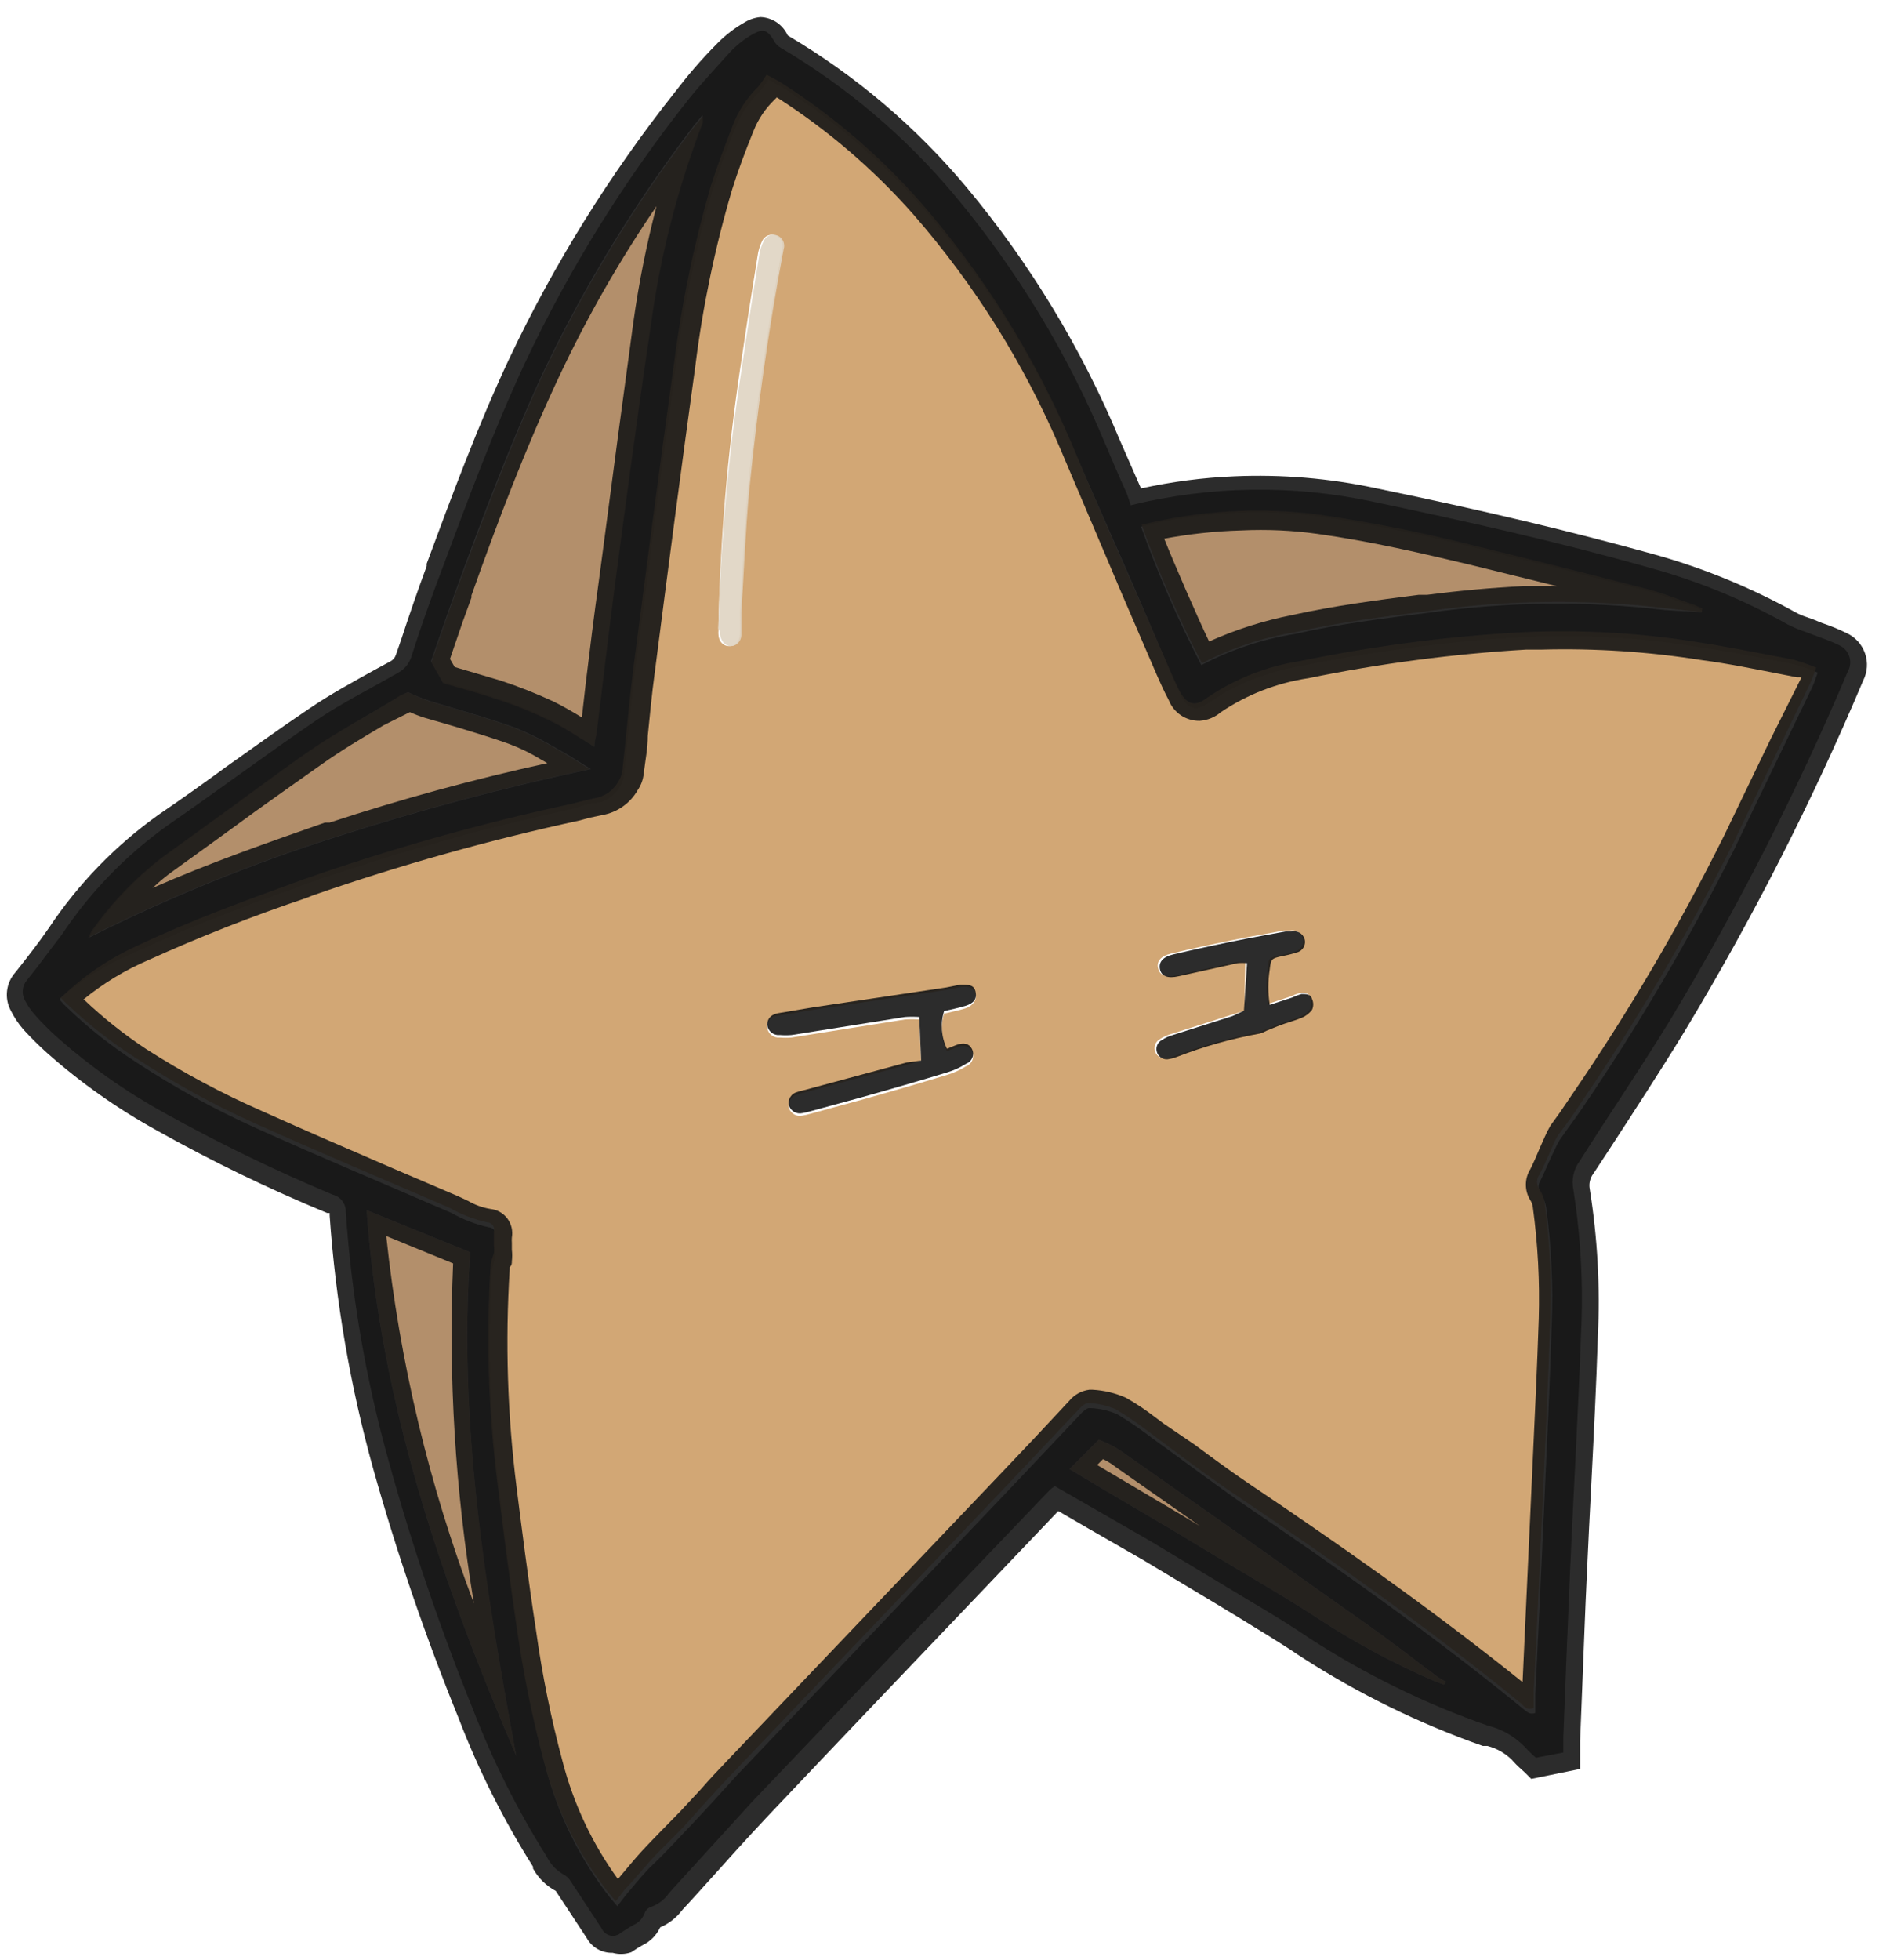 <svg width="61" height="63" viewBox="0 0 61 63" fill="none" xmlns="http://www.w3.org/2000/svg">
<g id="bgStar5" opacity="0.91">
<path id="Vector" opacity="0.91" d="M36.36 16.24C38.905 15.616 41.557 15.575 44.12 16.12C47.12 16.75 50.12 17.42 53.01 18.24C54.57 18.663 56.071 19.277 57.48 20.07C57.674 20.168 57.874 20.251 58.08 20.32C58.43 20.46 58.8 20.57 59.14 20.74C59.216 20.774 59.284 20.823 59.34 20.885C59.396 20.947 59.439 21.019 59.465 21.098C59.491 21.177 59.501 21.261 59.493 21.344C59.486 21.427 59.461 21.507 59.42 21.58C57.782 25.443 55.874 29.185 53.71 32.78C52.77 34.32 51.77 35.78 50.79 37.33C50.697 37.456 50.632 37.601 50.597 37.754C50.563 37.907 50.56 38.066 50.59 38.22C50.833 39.754 50.917 41.309 50.84 42.86C50.75 45.39 50.6 47.91 50.49 50.44C50.41 52.24 50.34 54.04 50.27 55.85C50.27 56 50.27 56.15 50.27 56.33L49.39 56.5C49.26 56.388 49.136 56.267 49.02 56.14C48.7 55.812 48.295 55.58 47.85 55.47C45.831 54.766 43.904 53.822 42.11 52.66C41.19 52.03 40.21 51.48 39.26 50.9L37 49.54L35.26 48.54L33.92 47.77C33.855 47.81 33.795 47.857 33.74 47.91C30.547 51.243 27.363 54.577 24.19 57.91C23.28 58.91 22.41 59.86 21.52 60.84C21.369 61.063 21.147 61.229 20.89 61.31C20.815 61.347 20.758 61.411 20.73 61.49C20.7 61.574 20.654 61.65 20.594 61.716C20.534 61.781 20.461 61.833 20.38 61.87C20.23 61.95 20.1 62.04 19.96 62.13C19.914 62.169 19.859 62.197 19.8 62.212C19.741 62.226 19.679 62.227 19.62 62.213C19.561 62.2 19.505 62.172 19.459 62.134C19.412 62.095 19.375 62.046 19.35 61.99C19.02 61.48 18.69 60.99 18.35 60.47C18.306 60.393 18.244 60.328 18.17 60.28C17.909 60.143 17.699 59.925 17.57 59.66C16.637 58.176 15.85 56.606 15.22 54.97C14.159 52.358 13.251 49.687 12.5 46.97C11.769 44.357 11.306 41.677 11.12 38.97C11.126 38.841 11.088 38.714 11.011 38.61C10.935 38.506 10.825 38.432 10.7 38.4C8.846 37.625 7.037 36.746 5.28 35.77C4.055 35.095 2.908 34.287 1.86 33.36C1.602 33.132 1.358 32.888 1.13 32.63C0.994 32.48 0.88 32.312 0.79 32.13C0.739 32.027 0.719 31.91 0.736 31.796C0.752 31.682 0.802 31.575 0.88 31.49C1.26 31.02 1.64 30.49 1.99 30.04C2.901 28.673 4.053 27.484 5.39 26.53C7 25.42 8.57 24.24 10.19 23.14C11.02 22.58 11.91 22.14 12.79 21.63C12.993 21.525 13.147 21.346 13.22 21.13C13.54 20.13 13.86 19.23 14.22 18.28C15.05 16.06 15.87 13.83 16.88 11.67C18.306 8.643 20.078 5.79 22.16 3.17C22.58 2.65 23.03 2.17 23.49 1.66C23.71 1.431 23.963 1.235 24.24 1.08C24.56 0.91 24.7 0.99 24.88 1.3C24.932 1.4 25.012 1.484 25.11 1.54C27.225 2.789 29.112 4.388 30.69 6.27C32.701 8.677 34.336 11.374 35.54 14.27C35.77 14.81 36 15.35 36.24 15.88L36.36 16.24ZM1.94 32.09C1.932 32.112 1.932 32.137 1.94 32.16C2.005 32.238 2.075 32.312 2.15 32.38C2.845 33.05 3.606 33.65 4.42 34.17C5.633 34.966 6.907 35.664 8.23 36.26C10.31 37.2 12.42 38.08 14.52 38.99C14.895 39.203 15.299 39.358 15.72 39.45C15.755 39.451 15.79 39.461 15.821 39.478C15.852 39.495 15.879 39.519 15.899 39.548C15.92 39.577 15.933 39.61 15.938 39.645C15.944 39.68 15.941 39.716 15.93 39.75C15.93 39.89 15.93 40.05 15.93 40.2C15.945 40.282 15.945 40.367 15.93 40.45C15.889 40.561 15.855 40.675 15.83 40.79C15.678 43.152 15.752 45.522 16.05 47.87C16.24 49.42 16.44 50.97 16.67 52.52C16.875 53.956 17.166 55.379 17.54 56.78C17.934 58.31 18.638 59.744 19.61 60.99L19.85 61.27L20.12 60.92C20.42 60.57 20.7 60.21 21.01 59.92C21.32 59.63 21.83 59.08 22.23 58.66C22.63 58.24 23.23 57.58 23.7 57.06L32.49 47.84L34.74 45.46C34.82 45.37 34.95 45.25 35.04 45.26C35.347 45.269 35.649 45.337 35.93 45.46C36.328 45.701 36.712 45.965 37.08 46.25C38 46.91 38.9 47.59 39.84 48.25C42.97 50.37 46.06 52.54 48.98 54.93C49.09 55.01 49.19 55.13 49.37 55.06V54.46C49.47 52.46 49.563 50.48 49.65 48.52C49.74 46.52 49.84 44.52 49.9 42.52C49.945 41.287 49.885 40.053 49.72 38.83C49.697 38.669 49.639 38.516 49.55 38.38C49.501 38.313 49.475 38.233 49.475 38.15C49.475 38.067 49.501 37.987 49.55 37.92C49.71 37.58 49.86 37.22 50.01 36.92C50.051 36.827 50.097 36.737 50.15 36.65C50.39 36.3 50.64 35.97 50.86 35.65C52.688 32.971 54.331 30.171 55.78 27.27C56.6 25.55 57.44 23.83 58.26 22.12C58.33 21.97 58.38 21.82 58.45 21.62C58.206 21.517 57.955 21.43 57.7 21.36C56.7 21.16 55.7 20.95 54.63 20.8C52.72 20.492 50.782 20.388 48.85 20.49C46.498 20.627 44.158 20.934 41.85 21.41C40.774 21.578 39.749 21.984 38.85 22.6C38.48 22.88 38.22 22.81 37.99 22.39C37.86 22.14 37.75 21.88 37.64 21.63C36.64 19.21 35.55 16.8 34.5 14.39C33.298 11.58 31.666 8.976 29.66 6.67C28.331 5.158 26.792 3.844 25.09 2.77L24.7 2.56C24.618 2.701 24.524 2.834 24.42 2.96C24.063 3.309 23.786 3.732 23.61 4.2C23.36 4.84 23.12 5.48 22.91 6.13C22.364 8.009 21.966 9.928 21.72 11.87C21.26 15.17 20.83 18.47 20.4 21.77C20.27 22.83 20.18 23.9 20.06 24.96C20.04 25.07 19.999 25.175 19.94 25.27C19.861 25.416 19.75 25.541 19.615 25.637C19.479 25.732 19.324 25.795 19.16 25.82C18.91 25.82 18.67 25.94 18.42 26C15.489 26.631 12.6 27.446 9.77 28.44C7.96 29.1 6.16 29.75 4.42 30.58C3.514 30.94 2.675 31.45 1.94 32.09ZM19.11 23.96C19.11 23.8 19.16 23.69 19.17 23.58C19.37 21.99 19.55 20.4 19.76 18.81C20.13 16.02 20.5 13.22 20.92 10.43C21.22 8.199 21.78 6.011 22.59 3.91C22.59 3.91 22.59 3.82 22.59 3.7C22.43 3.9 22.31 4.03 22.21 4.17C20.387 6.571 18.812 9.151 17.51 11.87C16.42 14.21 15.51 16.63 14.63 19.05C14.36 19.8 14.1 20.56 13.86 21.25L14.24 21.92C14.76 22.08 15.34 22.22 15.91 22.42C16.465 22.593 17.006 22.807 17.53 23.06C18.07 23.31 18.57 23.65 19.11 24V23.96ZM54.72 19.68V19.62L54.48 19.51C53.98 19.34 53.48 19.13 52.97 19C51.11 18.52 49.25 18.053 47.39 17.6C45.742 17.181 44.073 16.848 42.39 16.6C40.486 16.354 38.553 16.466 36.69 16.93C37.238 18.454 37.886 19.941 38.63 21.38C39.569 20.887 40.583 20.549 41.63 20.38C43.04 20.06 44.48 19.88 45.91 19.7C48.442 19.34 51.01 19.31 53.55 19.61L54.72 19.68ZM13.12 22.25C13.045 22.282 12.971 22.319 12.9 22.36C11.9 22.95 10.9 23.51 9.98 24.14C9.06 24.77 7.98 25.59 6.98 26.31L5.25 27.56C4.374 28.237 3.605 29.043 2.97 29.95L2.88 30.13C5.419 28.855 8.053 27.782 10.76 26.92C13.468 26.048 16.218 25.314 19 24.72C18.6 24.48 18.28 24.26 17.94 24.08C17.493 23.809 17.025 23.575 16.54 23.38C15.65 23.06 14.73 22.81 13.82 22.53C13.581 22.451 13.347 22.358 13.12 22.25ZM11.79 38.9C12.23 45.13 14.2 50.84 16.6 56.44C15.6 51.09 14.73 45.74 15.12 40.25L11.79 38.9ZM46.43 54.15L46.5 54.06C46.41 54.016 46.323 53.966 46.24 53.91C45.5 53.36 44.77 52.79 44.01 52.25C41.403 50.403 38.787 48.56 36.16 46.72C35.907 46.533 35.627 46.385 35.33 46.28L34.39 47.22L35.29 47.76L37.75 49.21L39.06 50C40.2 50.69 41.36 51.35 42.47 52.08C43.621 52.826 44.831 53.475 46.09 54.02L46.43 54.15Z" fill="black"/>
<path id="Vector_2" opacity="0.91" d="M1.94 32.09C2.648 31.398 3.47 30.833 4.37 30.42C6.11 29.59 7.91 28.94 9.72 28.28C12.549 27.286 15.438 26.471 18.37 25.84C18.62 25.78 18.86 25.71 19.11 25.66C19.274 25.635 19.429 25.572 19.565 25.477C19.7 25.381 19.811 25.256 19.89 25.11C19.949 25.015 19.989 24.91 20.01 24.8C20.13 23.74 20.22 22.67 20.35 21.61C20.78 18.31 21.21 15.01 21.67 11.71C21.916 9.769 22.314 7.849 22.86 5.97C23.07 5.32 23.31 4.68 23.56 4.04C23.736 3.572 24.013 3.149 24.37 2.8C24.474 2.675 24.568 2.541 24.65 2.4L25.04 2.61C26.742 3.684 28.281 4.998 29.61 6.51C31.615 8.816 33.248 11.42 34.45 14.23C35.45 16.64 36.54 19.05 37.59 21.47C37.7 21.72 37.81 21.98 37.94 22.23C38.17 22.65 38.43 22.72 38.8 22.44C39.699 21.824 40.724 21.418 41.8 21.25C44.108 20.774 46.447 20.467 48.8 20.33C50.732 20.228 52.67 20.332 54.58 20.64C55.58 20.79 56.58 21 57.65 21.2C57.905 21.27 58.156 21.357 58.4 21.46C58.33 21.66 58.28 21.81 58.21 21.96C57.39 23.67 56.55 25.39 55.73 27.11C54.281 30.011 52.638 32.811 50.81 35.49C50.59 35.84 50.34 36.17 50.1 36.49C50.047 36.577 50.001 36.667 49.96 36.76C49.81 37.1 49.66 37.46 49.5 37.76C49.451 37.827 49.425 37.907 49.425 37.99C49.425 38.073 49.451 38.153 49.5 38.22C49.589 38.356 49.647 38.509 49.67 38.67C49.835 39.893 49.895 41.127 49.85 42.36C49.79 44.36 49.69 46.36 49.6 48.36C49.51 50.36 49.42 52.36 49.32 54.3V54.9C49.14 54.97 49.04 54.9 48.93 54.77C46.01 52.38 42.93 50.21 39.79 48.09C38.85 47.46 37.95 46.78 37.03 46.09C36.662 45.805 36.278 45.541 35.88 45.3C35.599 45.177 35.297 45.109 34.99 45.1C34.9 45.1 34.77 45.21 34.69 45.3L32.44 47.68L23.65 56.9C23.15 57.42 22.65 57.97 22.18 58.5C21.71 59.03 21.35 59.33 20.96 59.76C20.57 60.19 20.37 60.45 20.07 60.76L19.8 61.11L19.56 60.83C18.588 59.584 17.884 58.151 17.49 56.62C17.116 55.218 16.825 53.796 16.62 52.36C16.39 50.81 16.19 49.26 16 47.71C15.702 45.362 15.628 42.992 15.78 40.63C15.806 40.514 15.839 40.401 15.88 40.29C15.895 40.207 15.895 40.123 15.88 40.04C15.88 39.89 15.88 39.73 15.88 39.59C15.891 39.556 15.894 39.52 15.888 39.485C15.883 39.45 15.87 39.417 15.849 39.388C15.829 39.359 15.802 39.335 15.771 39.318C15.74 39.301 15.706 39.291 15.67 39.29C15.249 39.198 14.844 39.043 14.47 38.83C12.37 37.92 10.26 37.04 8.18 36.1C6.857 35.505 5.583 34.806 4.37 34.01C3.556 33.49 2.795 32.891 2.1 32.22C2.025 32.152 1.955 32.078 1.89 32C1.906 32.009 1.919 32.022 1.927 32.038C1.936 32.054 1.941 32.072 1.94 32.09ZM29.62 34.09L29.16 34.23L25.86 35.12C25.785 35.134 25.712 35.154 25.64 35.18C25.593 35.191 25.549 35.21 25.509 35.238C25.47 35.266 25.437 35.302 25.412 35.343C25.387 35.384 25.37 35.43 25.363 35.477C25.356 35.525 25.358 35.573 25.37 35.62C25.4 35.706 25.46 35.778 25.539 35.822C25.619 35.866 25.711 35.88 25.8 35.86C25.888 35.845 25.975 35.825 26.06 35.8L27.71 35.35C28.64 35.09 29.57 34.82 30.49 34.54C30.694 34.475 30.889 34.384 31.07 34.27C31.115 34.253 31.157 34.226 31.191 34.192C31.226 34.158 31.252 34.116 31.269 34.071C31.286 34.025 31.293 33.977 31.29 33.928C31.287 33.88 31.273 33.833 31.25 33.79C31.16 33.62 30.99 33.58 30.75 33.67L30.45 33.79C30.267 33.413 30.235 32.98 30.36 32.58C30.61 32.52 30.84 32.48 31.05 32.41C31.26 32.34 31.42 32.15 31.37 31.96C31.32 31.77 31.15 31.68 30.88 31.73L30.43 31.82L26.14 32.46L25.01 32.65C24.77 32.65 24.65 32.84 24.67 33.03C24.683 33.127 24.733 33.214 24.809 33.274C24.886 33.334 24.983 33.361 25.08 33.35C25.203 33.36 25.327 33.36 25.45 33.35L29.1 32.77C29.253 32.76 29.407 32.76 29.56 32.77L29.62 34.09ZM23.1 20.2C23.105 20.25 23.105 20.3 23.1 20.35C23.1 20.61 23.25 20.77 23.45 20.77C23.65 20.77 23.77 20.64 23.79 20.39C23.81 20.14 23.79 19.93 23.79 19.7C23.87 18.4 23.92 17.09 24.04 15.79C24.3 13.18 24.66 10.59 25.15 8.01C25.177 7.925 25.172 7.833 25.135 7.751C25.098 7.67 25.032 7.605 24.95 7.57C24.865 7.537 24.77 7.538 24.686 7.573C24.602 7.609 24.535 7.676 24.5 7.76C24.429 7.908 24.382 8.067 24.36 8.23C24.16 9.463 23.97 10.693 23.79 11.92C23.385 14.663 23.155 17.428 23.1 20.2ZM40.02 32.49L39.57 32.63L37.65 33.24C37.526 33.275 37.408 33.329 37.3 33.4C37.229 33.438 37.174 33.501 37.146 33.577C37.118 33.653 37.119 33.736 37.149 33.812C37.178 33.887 37.234 33.949 37.307 33.985C37.379 34.022 37.462 34.031 37.54 34.01C37.626 33.996 37.71 33.972 37.79 33.94C38.654 33.605 39.548 33.354 40.46 33.19C40.533 33.168 40.604 33.138 40.67 33.1L41.09 32.93C41.33 32.84 41.57 32.78 41.81 32.68C41.937 32.626 42.047 32.539 42.13 32.43C42.155 32.375 42.168 32.315 42.168 32.255C42.168 32.195 42.155 32.135 42.13 32.08C42.13 31.93 41.94 31.89 41.79 31.92C41.69 31.948 41.593 31.985 41.5 32.03L40.77 32.27C40.709 31.892 40.709 31.508 40.77 31.13C40.77 30.78 40.83 30.78 41.18 30.7C41.329 30.674 41.476 30.637 41.62 30.59C41.668 30.581 41.713 30.562 41.753 30.534C41.793 30.506 41.826 30.471 41.852 30.429C41.877 30.388 41.894 30.342 41.9 30.294C41.907 30.246 41.903 30.197 41.89 30.15C41.862 30.065 41.804 29.993 41.726 29.949C41.649 29.905 41.557 29.891 41.47 29.91H41.28L40.08 30.13C39.27 30.29 38.46 30.46 37.66 30.65C37.32 30.73 37.18 30.91 37.24 31.13C37.3 31.35 37.49 31.43 37.84 31.35L39.73 30.93C39.833 30.92 39.937 30.92 40.04 30.93L40.02 32.49Z" fill="#C89458"/>
<path id="Vector_3" opacity="0.91" d="M19.11 24C18.57 23.69 18.11 23.35 17.54 23.1C17.017 22.847 16.475 22.633 15.92 22.46C15.35 22.26 14.77 22.12 14.25 21.96L13.87 21.29C14.11 20.6 14.37 19.84 14.64 19.09C15.54 16.67 16.43 14.25 17.52 11.91C18.822 9.191 20.397 6.611 22.22 4.21C22.32 4.07 22.44 3.94 22.6 3.74C22.6 3.86 22.6 3.91 22.6 3.95C21.79 6.051 21.23 8.239 20.93 10.47C20.51 13.26 20.14 16.06 19.77 18.85C19.56 20.44 19.38 22.03 19.18 23.62C19.16 23.69 19.13 23.8 19.11 24Z" fill="#A3784C"/>
<path id="Vector_4" opacity="0.91" d="M54.72 19.68L53.57 19.55C51.03 19.25 48.462 19.28 45.93 19.64C44.5 19.82 43.06 20 41.65 20.32C40.603 20.489 39.59 20.827 38.65 21.32C37.907 19.881 37.258 18.394 36.71 16.87C38.573 16.406 40.506 16.294 42.41 16.54C44.093 16.788 45.762 17.121 47.41 17.54C49.27 17.993 51.13 18.46 52.99 18.94C53.5 19.07 53.99 19.28 54.5 19.45L54.74 19.56L54.72 19.68Z" fill="#A3784C"/>
<path id="Vector_5" opacity="0.91" d="M13.12 22.25C13.334 22.356 13.555 22.45 13.78 22.53C14.69 22.81 15.61 23.06 16.5 23.38C16.985 23.575 17.453 23.809 17.9 24.08C18.24 24.26 18.56 24.48 18.96 24.72C16.178 25.314 13.428 26.048 10.72 26.92C8.013 27.782 5.379 28.855 2.84 30.13L2.93 29.95C3.565 29.043 4.334 28.237 5.21 27.56L6.94 26.31C7.94 25.59 8.94 24.83 9.94 24.14C10.94 23.45 11.94 22.95 12.86 22.36C12.944 22.318 13.031 22.281 13.12 22.25Z" fill="#A3784C"/>
<path id="Vector_6" opacity="0.91" d="M11.79 38.9L15.12 40.25C14.73 45.74 15.62 51.09 16.6 56.44C14.2 50.84 12.23 45.13 11.79 38.9Z" fill="#A3784C"/>
<path id="Vector_7" opacity="0.91" d="M46.43 54.15L46.09 54.02C44.831 53.475 43.621 52.826 42.47 52.08C41.36 51.35 40.2 50.69 39.06 50L37.75 49.21L35.29 47.76L34.39 47.22L35.33 46.28C35.627 46.385 35.907 46.533 36.16 46.72C38.78 48.56 41.397 50.403 44.01 52.25C44.77 52.79 45.5 53.36 46.24 53.91C46.323 53.966 46.41 54.016 46.5 54.06L46.43 54.15Z" fill="#A3784C"/>
<path id="Vector_8" opacity="0.91" d="M29.62 34.09L29.56 32.69C29.407 32.68 29.253 32.68 29.1 32.69L25.45 33.27C25.327 33.28 25.203 33.28 25.08 33.27C24.983 33.281 24.886 33.254 24.809 33.194C24.733 33.134 24.683 33.047 24.67 32.95C24.67 32.76 24.77 32.62 25.01 32.57L26.14 32.38L30.43 31.74L30.88 31.65C31.15 31.65 31.32 31.65 31.37 31.88C31.42 32.11 31.31 32.25 31.05 32.33C30.79 32.41 30.61 32.44 30.36 32.5C30.235 32.9 30.267 33.333 30.45 33.71L30.75 33.59C30.99 33.5 31.16 33.54 31.25 33.71C31.273 33.753 31.287 33.8 31.29 33.848C31.293 33.897 31.286 33.946 31.269 33.991C31.252 34.036 31.226 34.078 31.191 34.112C31.157 34.146 31.115 34.173 31.07 34.19C30.889 34.304 30.694 34.395 30.49 34.46C29.57 34.74 28.64 35.01 27.71 35.27L26.06 35.72C25.975 35.745 25.888 35.765 25.8 35.78C25.711 35.8 25.619 35.786 25.539 35.742C25.46 35.698 25.4 35.626 25.37 35.54C25.358 35.493 25.356 35.445 25.363 35.397C25.37 35.35 25.387 35.304 25.412 35.263C25.437 35.222 25.47 35.186 25.509 35.158C25.549 35.13 25.593 35.111 25.64 35.1C25.712 35.074 25.785 35.054 25.86 35.04L29.16 34.15L29.62 34.09Z" fill="black"/>
<path id="Vector_9" opacity="0.91" d="M23.1 20.2C23.171 17.427 23.419 14.662 23.84 11.92C24.02 10.687 24.21 9.457 24.41 8.23C24.432 8.067 24.479 7.908 24.55 7.76C24.585 7.676 24.652 7.609 24.736 7.573C24.82 7.538 24.915 7.537 25 7.57C25.082 7.605 25.148 7.67 25.185 7.751C25.222 7.833 25.227 7.925 25.2 8.01C24.71 10.59 24.35 13.18 24.09 15.79C23.97 17.09 23.92 18.4 23.84 19.7C23.84 19.93 23.84 20.16 23.84 20.39C23.84 20.62 23.68 20.77 23.5 20.77C23.32 20.77 23.17 20.61 23.15 20.35C23.139 20.298 23.122 20.248 23.1 20.2Z" fill="#DCCFBD"/>
<path id="Vector_10" opacity="0.91" d="M40 32.49L40.1 30.96C39.997 30.95 39.893 30.95 39.79 30.96L37.9 31.38C37.55 31.46 37.35 31.38 37.3 31.16C37.25 30.94 37.38 30.76 37.72 30.68C38.52 30.49 39.33 30.32 40.14 30.16L41.34 29.94H41.53C41.617 29.921 41.709 29.935 41.786 29.979C41.864 30.023 41.922 30.095 41.95 30.18C41.963 30.227 41.967 30.276 41.96 30.324C41.954 30.372 41.937 30.418 41.912 30.459C41.886 30.501 41.853 30.537 41.813 30.564C41.773 30.592 41.728 30.611 41.68 30.62C41.536 30.667 41.389 30.704 41.24 30.73C40.89 30.81 40.87 30.81 40.83 31.16C40.769 31.538 40.769 31.922 40.83 32.3L41.56 32.06C41.653 32.015 41.75 31.978 41.85 31.95C42 31.95 42.15 31.95 42.19 32.11C42.215 32.165 42.228 32.225 42.228 32.285C42.228 32.346 42.215 32.405 42.19 32.46C42.107 32.569 41.996 32.656 41.87 32.71C41.63 32.81 41.39 32.87 41.15 32.96L40.73 33.13C40.664 33.168 40.593 33.198 40.52 33.22C39.608 33.384 38.714 33.635 37.85 33.97C37.77 34.002 37.686 34.026 37.6 34.04C37.522 34.061 37.439 34.052 37.367 34.015C37.294 33.979 37.238 33.917 37.209 33.842C37.179 33.767 37.178 33.683 37.206 33.607C37.234 33.531 37.289 33.468 37.36 33.43C37.468 33.359 37.586 33.305 37.71 33.27L39.63 32.66L40 32.49Z" fill="black"/>
<path id="Vector_11" opacity="0.91" d="M19.7 62.77C19.532 62.775 19.366 62.734 19.219 62.651C19.073 62.568 18.952 62.447 18.87 62.3C18.54 61.79 18.21 61.3 17.87 60.78C17.562 60.616 17.308 60.366 17.14 60.06V60C16.184 58.486 15.38 56.882 14.74 55.21C13.678 52.596 12.763 49.926 12 47.21C11.261 44.55 10.792 41.823 10.6 39.07C10.602 39.043 10.602 39.017 10.6 38.99H10.52C8.646 38.216 6.819 37.331 5.05 36.34C3.789 35.646 2.608 34.814 1.53 33.86C1.27 33.63 1.01 33.37 0.76 33.1C0.593 32.909 0.452 32.697 0.34 32.47C0.24 32.277 0.201 32.058 0.228 31.842C0.255 31.626 0.346 31.423 0.49 31.26L0.57 31.16C0.91 30.73 1.26 30.28 1.57 29.83C2.517 28.407 3.717 27.17 5.11 26.18C5.843 25.68 6.563 25.17 7.27 24.65C8.13 24.04 9.02 23.4 9.91 22.8C10.61 22.32 11.35 21.92 12.07 21.52L12.55 21.26C12.592 21.239 12.63 21.209 12.661 21.173C12.692 21.137 12.715 21.095 12.73 21.05L12.9 20.56C13.16 19.77 13.43 18.98 13.72 18.2V18.12C14.53 15.94 15.36 13.69 16.37 11.54C17.819 8.478 19.614 5.593 21.72 2.94C22.08 2.47 22.52 1.94 23.08 1.38C23.341 1.117 23.637 0.891 23.96 0.71C24.112 0.619 24.283 0.564 24.46 0.55C24.645 0.558 24.825 0.617 24.979 0.721C25.132 0.826 25.254 0.971 25.33 1.14C27.511 2.427 29.456 4.077 31.08 6.02C33.122 8.468 34.784 11.208 36.01 14.15L36.69 15.7C37.677 15.483 38.681 15.352 39.69 15.31C41.213 15.244 42.739 15.371 44.23 15.69C47.72 16.41 50.56 17.09 53.16 17.81C54.759 18.253 56.3 18.884 57.75 19.69C57.856 19.746 57.966 19.793 58.08 19.83L58.28 19.9L58.6 20.03C58.867 20.119 59.127 20.226 59.38 20.35C59.518 20.413 59.641 20.503 59.743 20.615C59.844 20.727 59.922 20.859 59.972 21.002C60.022 21.145 60.042 21.296 60.031 21.447C60.02 21.598 59.979 21.745 59.91 21.88C58.269 25.769 56.35 29.535 54.17 33.15C53.37 34.46 52.52 35.76 51.7 37.02L51.24 37.72C51.185 37.79 51.147 37.871 51.126 37.957C51.105 38.043 51.103 38.133 51.12 38.22C51.371 39.79 51.458 41.382 51.38 42.97C51.33 44.55 51.25 46.13 51.17 47.7C51.12 48.7 51.07 49.6 51.03 50.55C50.97 51.77 50.93 52.98 50.88 54.2L50.81 55.96V56.86L49.24 57.18L49.04 56.98L48.93 56.88C48.816 56.781 48.709 56.674 48.61 56.56C48.392 56.349 48.124 56.197 47.83 56.12H47.68C45.624 55.397 43.66 54.433 41.83 53.25C41.18 52.81 40.48 52.39 39.83 51.99L39.02 51.5L36.77 50.15L35.03 49.15L34.03 48.57L31.96 50.74C29.51 53.31 27.06 55.87 24.62 58.45C24.03 59.08 23.45 59.72 22.87 60.37C22.57 60.7 22.27 61.04 21.96 61.37L21.91 61.43C21.731 61.658 21.497 61.837 21.23 61.95C21.115 62.199 20.917 62.4 20.67 62.52C20.54 62.59 20.42 62.67 20.3 62.75C20.107 62.818 19.897 62.825 19.7 62.77ZM2.7 32.13C3.318 32.718 3.988 33.25 4.7 33.72C5.892 34.484 7.143 35.152 8.44 35.72C9.84 36.35 11.28 36.97 12.67 37.57L14.73 38.45L15.05 38.6C15.272 38.73 15.516 38.818 15.77 38.86C15.876 38.871 15.978 38.903 16.071 38.954C16.164 39.006 16.245 39.076 16.31 39.16C16.376 39.248 16.424 39.348 16.45 39.454C16.475 39.561 16.479 39.672 16.46 39.78C16.455 39.837 16.455 39.893 16.46 39.95V40.17C16.474 40.293 16.474 40.417 16.46 40.54C16.46 40.61 16.46 40.67 16.39 40.73V40.8C16.244 43.135 16.317 45.479 16.61 47.8C16.77 49.07 16.98 50.74 17.24 52.43C17.436 53.843 17.72 55.242 18.09 56.62C18.442 57.98 19.046 59.263 19.87 60.4L19.97 60.28C20.19 60.02 20.41 59.75 20.64 59.5C20.87 59.25 21.09 59.03 21.32 58.79C21.55 58.55 21.69 58.42 21.86 58.24L22.54 57.51C22.8 57.21 23.07 56.92 23.34 56.64L32.13 47.42L33.24 46.25L34.38 45.03C34.542 44.831 34.775 44.702 35.03 44.67H35.13C35.503 44.69 35.869 44.778 36.21 44.93C36.534 45.114 36.845 45.322 37.14 45.55L37.42 45.76L38.42 46.44C39 46.87 39.61 47.32 40.22 47.73C42.87 49.51 45.95 51.65 48.96 54.07L49.22 48.41L49.29 46.88C49.36 45.41 49.43 43.88 49.48 42.4C49.516 41.197 49.452 39.993 49.29 38.8C49.28 38.722 49.253 38.646 49.21 38.58C49.116 38.43 49.066 38.257 49.066 38.08C49.066 37.903 49.116 37.73 49.21 37.58C49.32 37.36 49.42 37.13 49.51 36.91L49.67 36.55C49.724 36.427 49.784 36.307 49.85 36.19L50.16 35.76L50.56 35.17C52.378 32.517 54.008 29.74 55.44 26.86L56.93 23.77L57.93 21.77H57.78L57.27 21.67C56.44 21.51 55.58 21.33 54.73 21.22C53.018 20.947 51.283 20.833 49.55 20.88H49.07C46.718 21.019 44.378 21.327 42.07 21.8C41.064 21.95 40.104 22.322 39.26 22.89C39.069 23.054 38.831 23.152 38.58 23.17C38.365 23.174 38.153 23.112 37.974 22.993C37.796 22.873 37.658 22.701 37.58 22.5C37.44 22.24 37.32 21.97 37.2 21.7L36.11 19.17C35.443 17.597 34.777 16.027 34.11 14.46C32.937 11.698 31.334 9.14 29.36 6.88C28.081 5.433 26.607 4.17 24.98 3.13L24.9 3.21C24.608 3.492 24.38 3.833 24.23 4.21C23.95 4.9 23.73 5.49 23.54 6.1C22.992 7.951 22.598 9.844 22.36 11.76C21.91 15.02 21.48 18.3 21.05 21.65C20.96 22.31 20.9 22.96 20.83 23.65C20.83 24.05 20.75 24.45 20.7 24.86C20.682 25.05 20.617 25.232 20.51 25.39C20.39 25.602 20.225 25.785 20.026 25.925C19.827 26.065 19.6 26.159 19.36 26.2L18.94 26.29L18.65 26.37C15.74 26.998 12.872 27.803 10.06 28.78L9.86 28.86C8.131 29.44 6.432 30.108 4.77 30.86C4.017 31.184 3.314 31.611 2.68 32.13H2.7ZM12.42 39.73C12.85 43.771 13.797 47.741 15.24 51.54C14.638 47.93 14.414 44.267 14.57 40.61L12.42 39.73ZM38.05 48.73L38.58 49.05L35.87 47.15C35.746 47.053 35.612 46.969 35.47 46.9L35.28 47.09L38.05 48.73ZM12.34 23.31C11.66 23.71 10.96 24.13 10.34 24.57C9.72 25.01 8.92 25.57 8.24 26.06L7.32 26.73L6.74 27.15L5.59 27.98C5.35 28.15 5.123 28.337 4.91 28.54C6.75 27.73 8.62 27.08 10.45 26.44H10.6C12.899 25.685 15.236 25.047 17.6 24.53L17.39 24.41C17.073 24.215 16.738 24.051 16.39 23.92C15.82 23.71 15.23 23.54 14.65 23.36L13.65 23.07C13.49 23.02 13.333 22.96 13.18 22.89L12.34 23.31ZM14.89 21.52L16.11 21.88C16.686 22.07 17.25 22.294 17.8 22.55C18.11 22.7 18.41 22.88 18.71 23.06L18.84 21.92C18.97 20.86 19.1 19.79 19.25 18.72L19.37 17.82C19.69 15.37 20.03 12.82 20.37 10.33C20.545 9.083 20.792 7.848 21.11 6.63C19.927 8.361 18.884 10.184 17.99 12.08C16.91 14.37 15.99 16.8 15.16 19.14V19.21C14.967 19.73 14.787 20.24 14.62 20.74L14.47 21.18L14.62 21.44L14.89 21.52ZM37.43 17.3C37.77 18.15 38.5 19.83 38.88 20.62C39.735 20.236 40.631 19.951 41.55 19.77C42.9 19.47 44.29 19.29 45.62 19.12H45.89C46.98 18.98 47.99 18.89 48.98 18.84H50.06L47.3 18.16C45.75 17.79 44.08 17.4 42.36 17.16C41.552 17.048 40.735 17.011 39.92 17.05C39.078 17.073 38.238 17.163 37.41 17.32L37.43 17.3Z" fill="black"/>
</g>
</svg>

